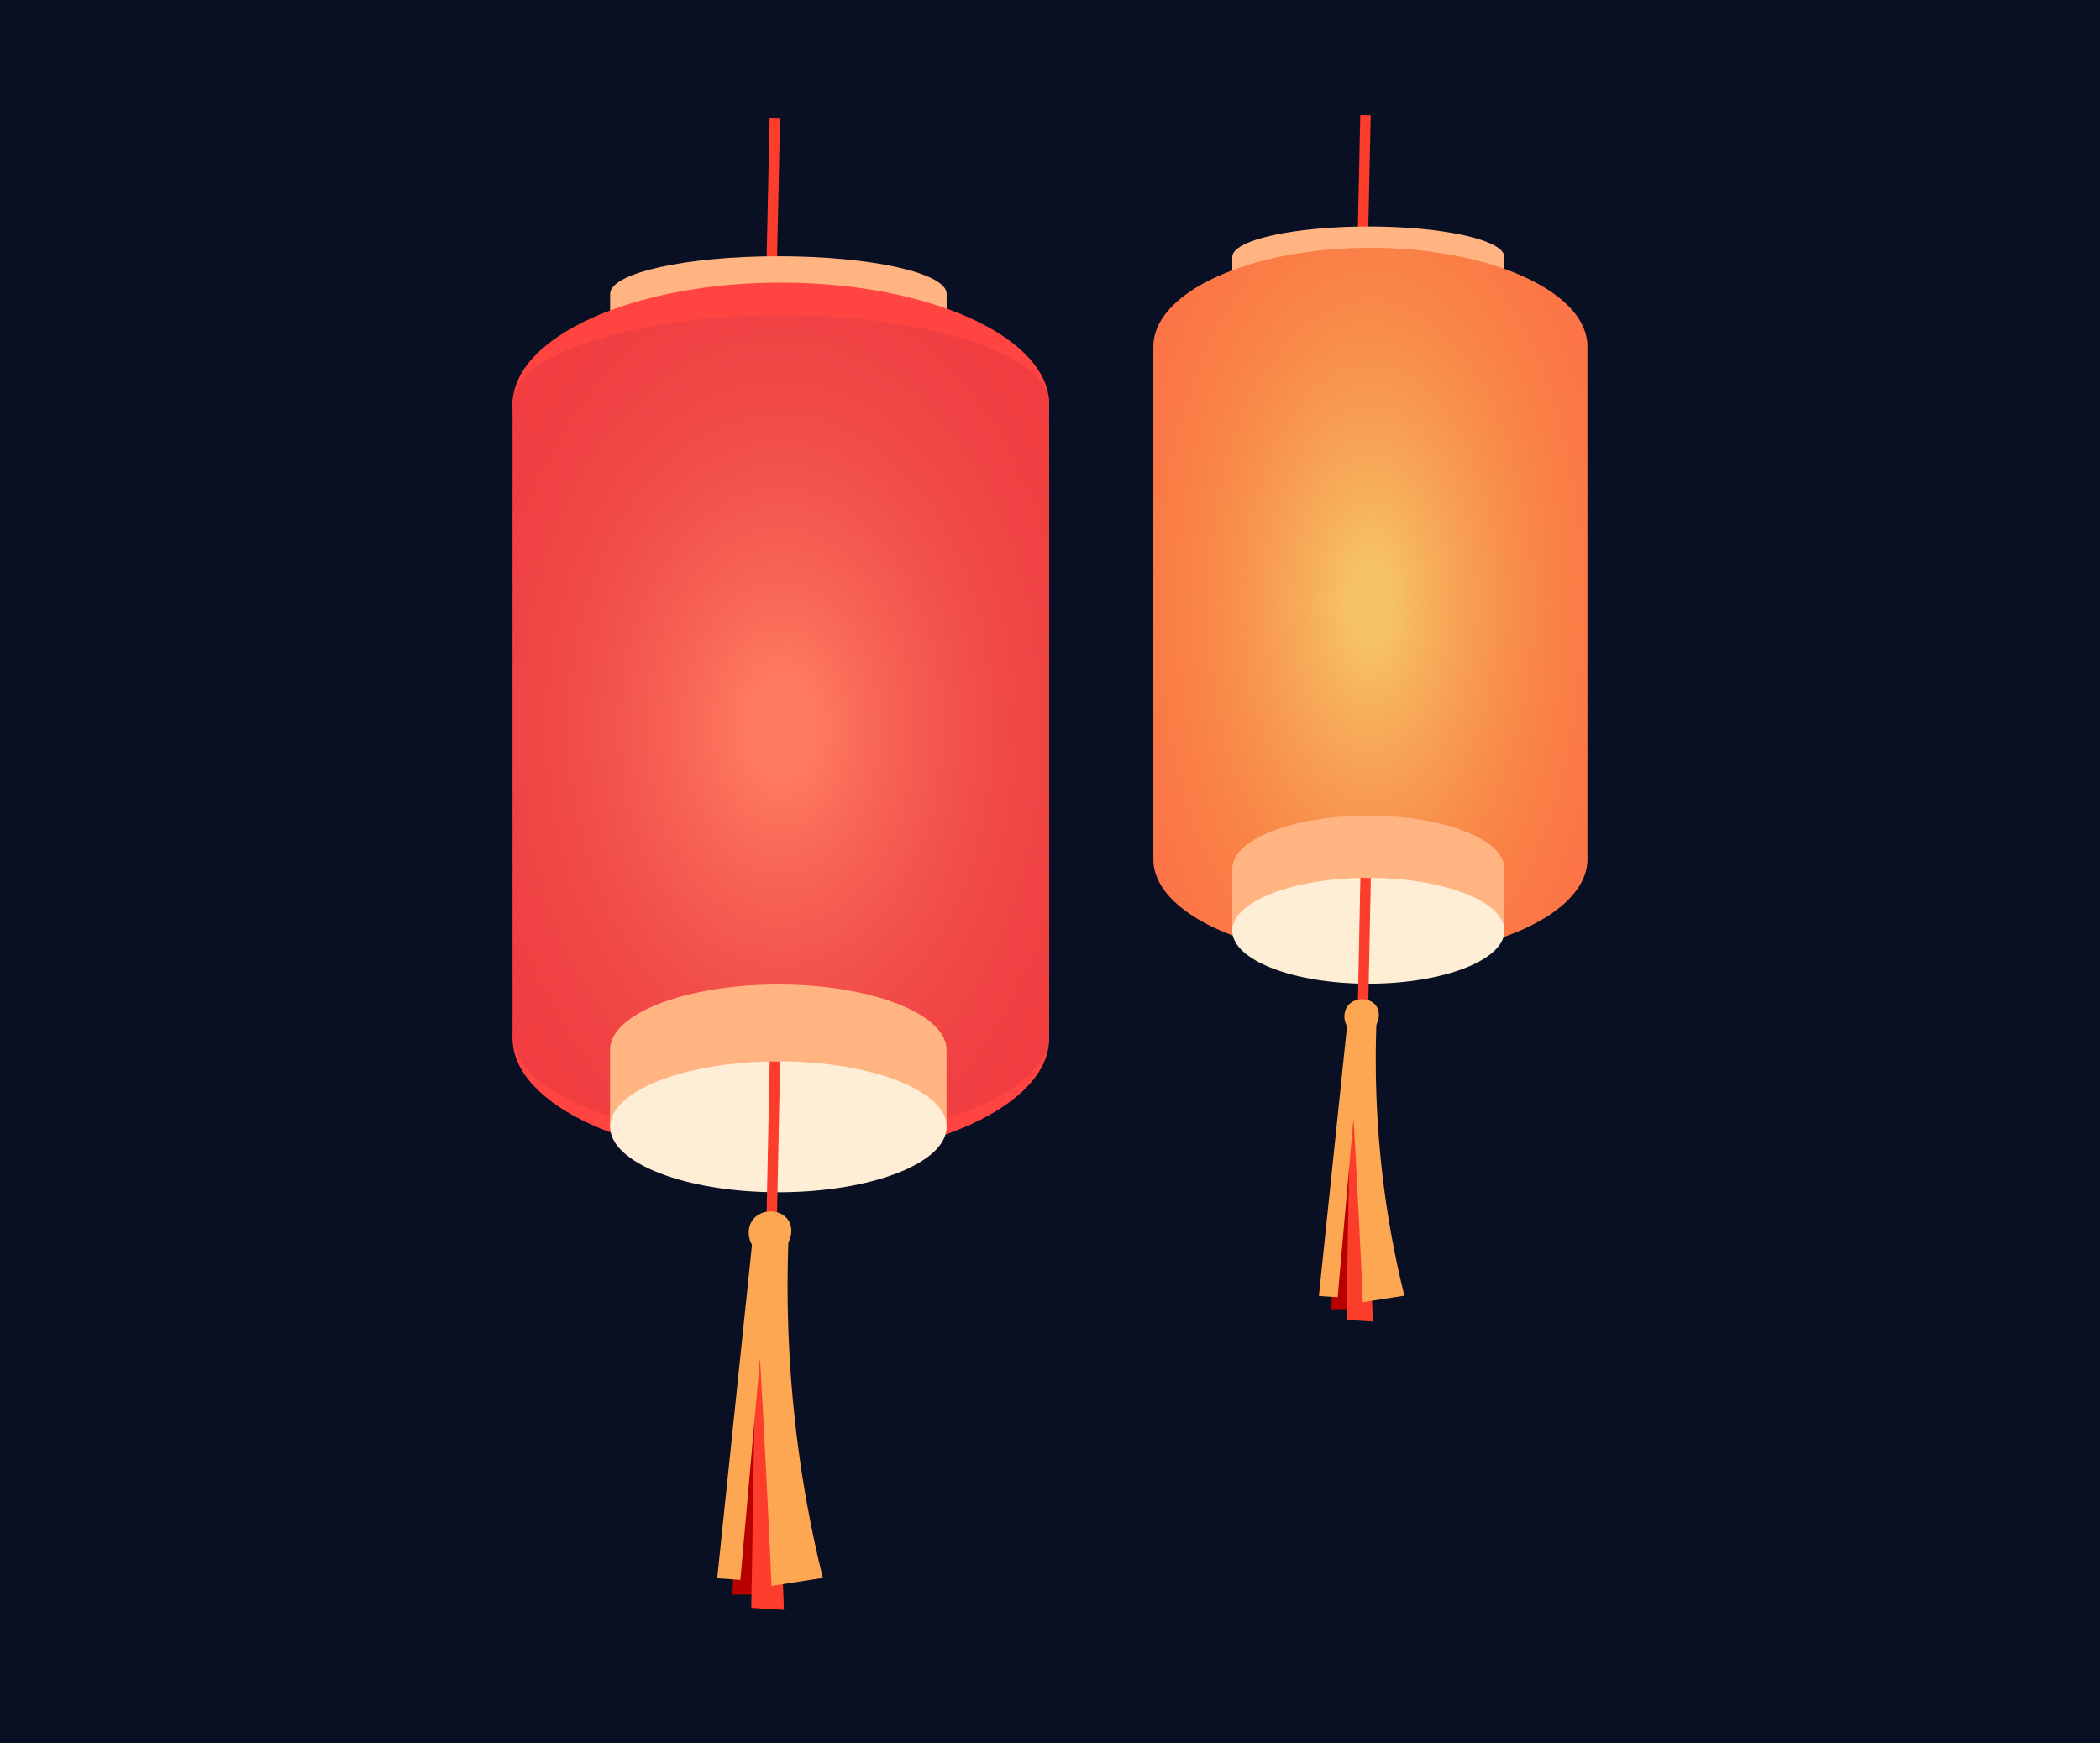 <svg id="图层_1" data-name="图层 1" xmlns="http://www.w3.org/2000/svg" xmlns:xlink="http://www.w3.org/1999/xlink" viewBox="0 0 949.21 788.02"><defs><style>.cls-1{fill:#091023;}.cls-2{fill:#fc3d2b;}.cls-3{fill:#ffb482;}.cls-4{fill:#ff4441;}.cls-5{fill:url(#未命名的渐变_1218);}.cls-6{fill:url(#未命名的渐变_879);}.cls-7{fill:url(#未命名的渐变_879-2);}.cls-8{fill:#ffeed6;}.cls-9{fill:#fea752;}.cls-10{fill:#b80000;}.cls-11{fill:#ff6e50;}.cls-12{fill:url(#未命名的渐变_1463);}.cls-13{fill:url(#未命名的渐变_879-3);}.cls-14{fill:url(#未命名的渐变_879-4);}</style><radialGradient id="未命名的渐变_1218" cx="352.96" cy="329.02" r="235.06" gradientTransform="translate(0 -158.18) scale(1 1.48)" gradientUnits="userSpaceOnUse"><stop offset="0.06" stop-color="#ff7b60"/><stop offset="1" stop-color="#c3062d" stop-opacity="0"/></radialGradient><linearGradient id="未命名的渐变_879" x1="275.94" y1="474.82" x2="275.37" y2="476.51" gradientUnits="userSpaceOnUse"><stop offset="0" stop-color="#ff6a65"/><stop offset="0.8" stop-color="#fff"/></linearGradient><linearGradient id="未命名的渐变_879-2" x1="427.97" y1="474.84" x2="427.42" y2="476.48" xlink:href="#未命名的渐变_879"/><radialGradient id="未命名的渐变_1463" cx="619.43" cy="272.47" r="146.13" gradientTransform="translate(0 -236.98) scale(1 1.87)" gradientUnits="userSpaceOnUse"><stop offset="0.06" stop-color="#f6c368"/><stop offset="1" stop-color="#f17716" stop-opacity="0"/></radialGradient><linearGradient id="未命名的渐变_879-3" x1="557.13" y1="392.8" x2="556.67" y2="394.17" xlink:href="#未命名的渐变_879"/><linearGradient id="未命名的渐变_879-4" x1="680.11" y1="392.81" x2="679.66" y2="394.14" xlink:href="#未命名的渐变_879"/></defs><title>画板 12 副本 3</title><rect class="cls-1" x="-17.71" y="-15.59" width="988.9" height="826.41"/><rect class="cls-2" x="315.65" y="85.06" width="67.7" height="4.72" transform="translate(254.6 434.96) rotate(-88.77)"/><path class="cls-3" d="M427.88,132.82v50.37H275.78V132.82c0-9.4,34-17,76.05-17S427.88,123.42,427.88,132.82Z"/><path class="cls-4" d="M231.81,469.85h-.12v-2A15.26,15.26,0,0,0,231.81,469.85Z"/><path class="cls-4" d="M231.81,180.65a10.59,10.59,0,0,0-.12,1.69v-1.69Z"/><path class="cls-4" d="M474.22,180.65v1.69a10.59,10.59,0,0,0-.12-1.69Z"/><ellipse class="cls-4" cx="352.96" cy="469.37" rx="121.26" ry="55.03"/><ellipse class="cls-4" cx="352.96" cy="182.77" rx="121.26" ry="55.03"/><path class="cls-4" d="M474.22,467.82v2h-.12A15.26,15.26,0,0,0,474.22,467.82Z"/><path class="cls-4" d="M474.22,182.34V467.82a15.26,15.26,0,0,1-.12,2c-2.68,25.41-55.9,45.68-121.14,45.68S234.5,495.26,231.81,469.85a15.26,15.26,0,0,1-.12-2V182.34a10.59,10.59,0,0,1,.12-1.69c2.69-21.22,55.9-38.13,121.15-38.13s118.46,16.91,121.14,38.13A10.59,10.59,0,0,1,474.22,182.34Z"/><path class="cls-5" d="M474.22,182.34V467.82a15.26,15.26,0,0,1-.12,2c-2.68,25.41-55.9,45.68-121.14,45.68S234.5,495.26,231.81,469.85a15.26,15.26,0,0,1-.12-2V182.34a10.59,10.59,0,0,1,.12-1.69c2.69-21.22,55.9-38.13,121.15-38.13s118.46,16.91,121.14,38.13A10.59,10.59,0,0,1,474.22,182.34Z"/><path class="cls-3" d="M427.84,475.24c0-.22,0-.44,0-.66,0-16.34-34.05-29.58-76.05-29.58s-76.05,13.24-76.05,29.58c0,.22,0,.43,0,.65a7.69,7.69,0,0,0,0,.83v33.27h152.1V476.06C427.88,475.79,427.86,475.51,427.84,475.24Z"/><path class="cls-6" d="M275.91,474.58a8.14,8.14,0,0,0-.13,1.48v-1.48Z"/><path class="cls-7" d="M427.88,474.58v1.48a7.35,7.35,0,0,0-.14-1.48Z"/><ellipse class="cls-8" cx="351.83" cy="509.33" rx="76.05" ry="29.58"/><rect class="cls-2" x="313.44" y="513.44" width="72.13" height="4.72" transform="translate(-173.24 854.82) rotate(-88.84)"/><path class="cls-9" d="M343.05,565.83c-4.75-2.76-6.23-10.17-2.59-14.7,3.83-4.77,12-4.72,15.56,0,3.14,4.19,1.59,10.74-2.59,13.84A9.71,9.71,0,0,1,343.05,565.83Z"/><path class="cls-10" d="M336.18,630.15,331,720.78h11.25l.87-105.61Z"/><path class="cls-2" d="M348.73,588.54l5.62,139.15-14.77-.91q1.05-63.24,2.11-126.49Z"/><path class="cls-9" d="M340.47,557.27q-8.16,78.08-16.3,156.14l10.48.72q4.44-50.07,8.86-100.13,1.62,28.13,3.05,56.73,1.15,23.19,2.17,46.11l23.21-3.61c-3.71-15-7.13-31.57-9.85-49.69a558.9,558.9,0,0,1-5.67-104.07Z"/><rect class="cls-2" x="589.25" y="77.06" width="54.76" height="4.72" transform="translate(523.99 694.2) rotate(-88.77)"/><path class="cls-3" d="M680,116.14v40.75H557V116.14c0-7.6,27.55-13.77,61.53-13.77S680,108.54,680,116.14Z"/><path class="cls-4" d="M521.43,388.78h-.1v-1.64A12.78,12.78,0,0,0,521.43,388.78Z"/><path class="cls-4" d="M521.43,154.84a8.84,8.84,0,0,0-.1,1.37v-1.37Z"/><path class="cls-4" d="M717.52,154.84v1.37a10.28,10.28,0,0,0-.09-1.37Z"/><path class="cls-4" d="M717.52,387.14v1.64h-.09A14.88,14.88,0,0,0,717.52,387.14Z"/><path class="cls-11" d="M717.43,154.84h0c-2-23.79-45.09-42.8-98-42.8s-96,19-98,42.8h0a8.84,8.84,0,0,0-.1,1.37V387.14c0,.21,0,.41,0,.62s0,.42,0,.63c0,24.59,43.92,44.52,98.1,44.52s98.09-19.93,98.09-44.52c0-.21,0-.42,0-.63s0-.41,0-.62V156.21A10.28,10.28,0,0,0,717.43,154.84Z"/><path class="cls-12" d="M717.43,154.84h0c-2-23.79-45.09-42.8-98-42.8s-96,19-98,42.8h0a8.84,8.84,0,0,0-.1,1.37V387.14c0,.21,0,.41,0,.62s0,.42,0,.63c0,24.59,43.92,44.52,98.1,44.52s98.09-19.93,98.09-44.52c0-.21,0-.42,0-.63s0-.41,0-.62V156.21A10.28,10.28,0,0,0,717.43,154.84Z"/><path class="cls-3" d="M680,393.14c0-.18,0-.36,0-.54,0-13.21-27.54-23.93-61.52-23.93S557,379.39,557,392.6c0,.18,0,.35,0,.53s0,.45,0,.67v26.91H680V393.8Q680,393.47,680,393.14Z"/><path class="cls-13" d="M557.1,392.6a7,7,0,0,0-.11,1.2v-1.2Z"/><path class="cls-14" d="M680,392.6v1.2a6.09,6.09,0,0,0-.11-1.2Z"/><ellipse class="cls-8" cx="618.51" cy="420.71" rx="61.52" ry="23.93"/><rect class="cls-2" x="587.46" y="423.59" width="58.34" height="4.72" transform="translate(178.33 1033.86) rotate(-88.84)"/><path class="cls-9" d="M611.41,466.42c-3.84-2.23-5-8.23-2.1-11.89,3.1-3.86,9.74-3.82,12.6,0,2.54,3.39,1.28,8.69-2.1,11.19A7.85,7.85,0,0,1,611.41,466.42Z"/><path class="cls-10" d="M605.86,518.45l-4.2,73.32h9.1q.35-42.72.7-85.43Q608.66,512.39,605.86,518.45Z"/><path class="cls-2" d="M616,484.79l4.56,112.56-11.95-.73q.84-51.17,1.7-102.33Q613.16,489.55,616,484.79Z"/><path class="cls-9" d="M609.32,459.49q-6.59,63.16-13.18,126.31l8.48.59,7.17-81q1.31,22.77,2.46,45.9.94,18.76,1.75,37.3l18.79-2.92c-3-12.11-5.78-25.54-8-40.2a451.74,451.74,0,0,1-4.59-84.19Z"/></svg>